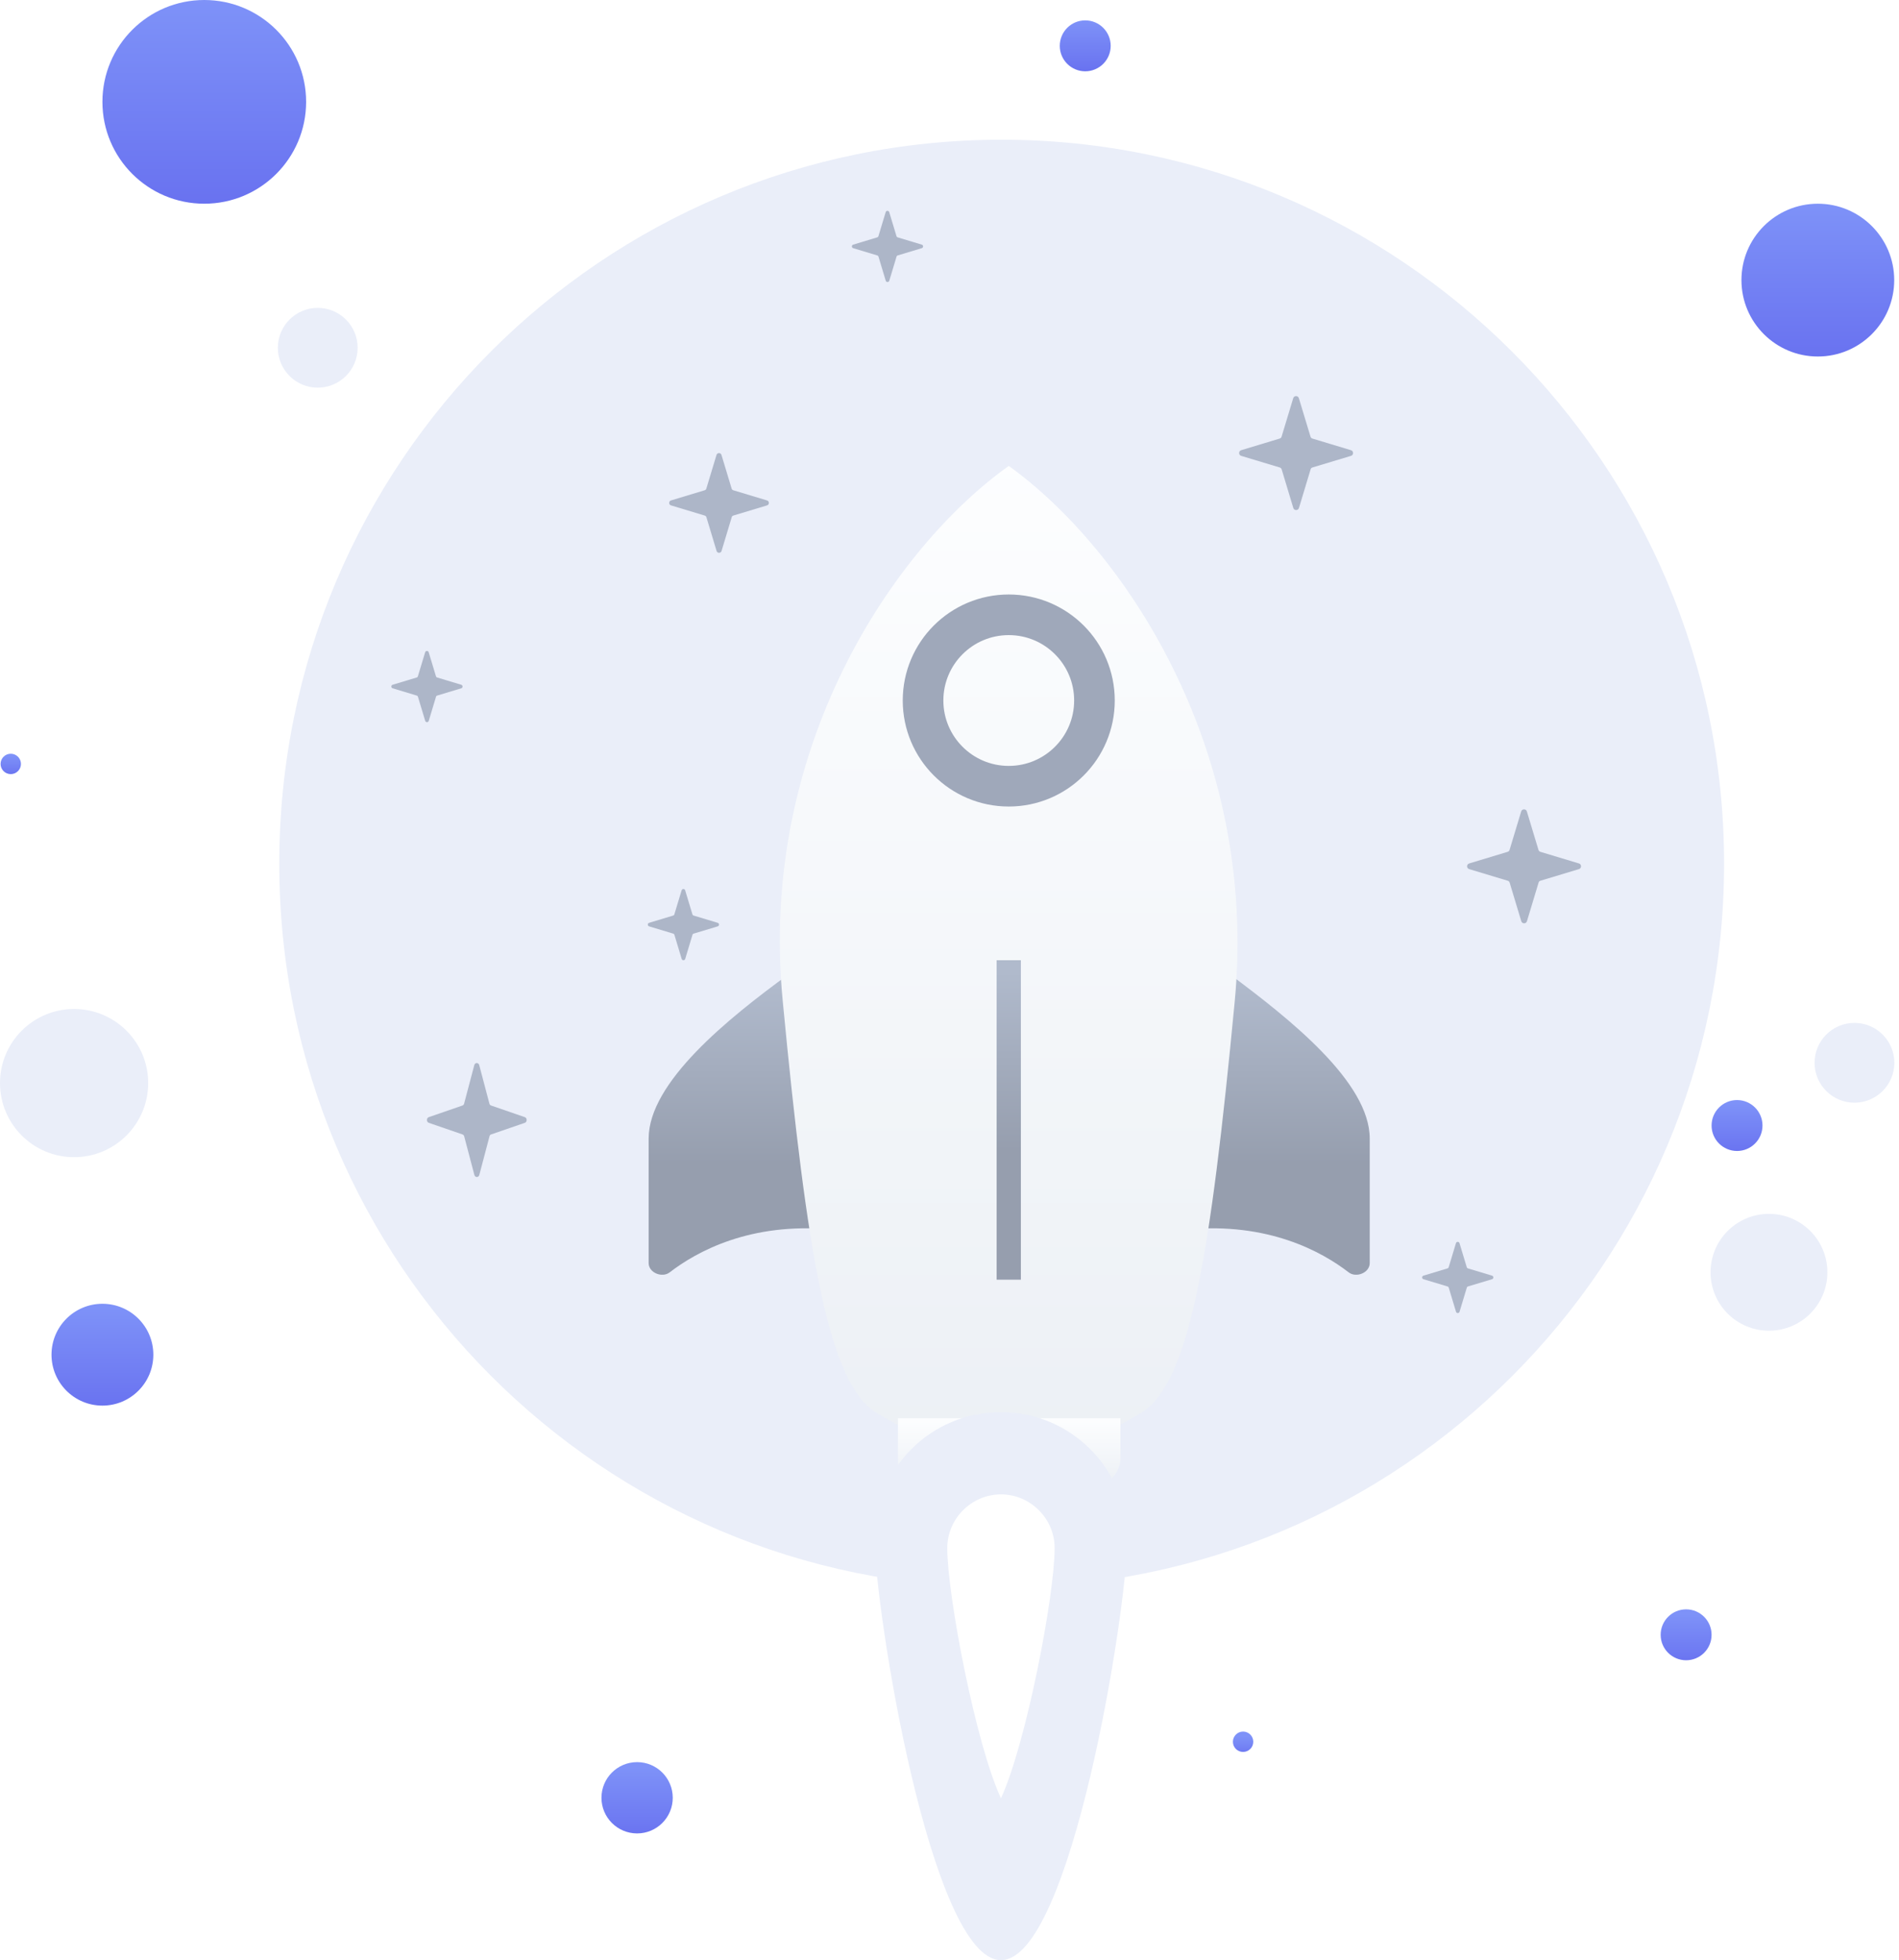 <svg width="187" height="193" viewBox="0 0 187 193" fill="none" xmlns="http://www.w3.org/2000/svg">
<path d="M98.638 156.311C137.924 156.311 169.775 124.461 169.775 85.034C169.775 45.607 137.784 13.757 98.638 13.757C59.351 13.757 27.501 45.607 27.501 85.034C27.501 124.461 59.351 156.311 98.638 156.311Z" fill="#EAEEF9"/>
<path d="M174.195 131.023C177.372 131.023 179.947 128.448 179.947 125.27C179.947 122.093 177.372 119.518 174.195 119.518C171.017 119.518 168.442 122.093 168.442 125.27C168.442 128.448 171.017 131.023 174.195 131.023Z" fill="#EAEEF9"/>
<path d="M182.613 108.573C184.783 108.573 186.542 106.814 186.542 104.644C186.542 102.475 184.783 100.716 182.613 100.716C180.443 100.716 178.685 102.475 178.685 104.644C178.685 106.814 180.443 108.573 182.613 108.573Z" fill="#EAEEF9"/>
<path d="M31.289 38.17C33.459 38.17 35.218 36.411 35.218 34.242C35.218 32.072 33.459 30.313 31.289 30.313C29.119 30.313 27.36 32.072 27.36 34.242C27.36 36.411 29.119 38.17 31.289 38.17Z" fill="#EAEEF9"/>
<path d="M7.296 113.938C11.326 113.938 14.592 110.671 14.592 106.642C14.592 102.612 11.326 99.346 7.296 99.346C3.267 99.346 0 102.612 0 106.642C0 110.671 3.267 113.938 7.296 113.938Z" fill="#EAEEF9"/>
<path d="M151.692 86.717L155.483 85.574C155.758 85.494 155.758 85.096 155.483 85.016L151.692 83.873C151.594 83.846 151.523 83.775 151.497 83.678L150.354 79.895C150.274 79.621 149.875 79.621 149.796 79.895L148.653 83.678C148.626 83.775 148.555 83.846 148.458 83.873L144.675 85.016C144.4 85.096 144.4 85.494 144.675 85.574L148.467 86.717C148.564 86.743 148.635 86.814 148.662 86.912L149.805 90.704C149.884 90.978 150.283 90.978 150.363 90.704L151.506 86.912C151.523 86.814 151.594 86.743 151.692 86.717Z" fill="#ADB6C8"/>
<path d="M129.242 46.028L133.034 44.885C133.309 44.806 133.309 44.407 133.034 44.327L129.242 43.184C129.145 43.158 129.074 43.087 129.047 42.989L127.904 39.207C127.825 38.932 127.426 38.932 127.346 39.207L126.203 42.989C126.177 43.087 126.106 43.158 126.008 43.184L122.225 44.327C121.951 44.407 121.951 44.806 122.225 44.885L126.017 46.028C126.115 46.055 126.186 46.126 126.212 46.223L127.355 50.015C127.435 50.289 127.833 50.289 127.913 50.015L129.056 46.223C129.074 46.126 129.145 46.055 129.242 46.028Z" fill="#ADB6C8"/>
<path d="M72.215 50.762L75.533 49.762C75.773 49.692 75.773 49.344 75.533 49.274L72.215 48.274C72.13 48.251 72.068 48.189 72.045 48.103L71.045 44.793C70.975 44.553 70.626 44.553 70.556 44.793L69.556 48.103C69.533 48.189 69.471 48.251 69.386 48.274L66.076 49.274C65.835 49.344 65.835 49.692 66.076 49.762L69.394 50.762C69.479 50.785 69.541 50.847 69.564 50.933L70.564 54.25C70.634 54.49 70.983 54.49 71.053 54.25L72.053 50.933C72.068 50.847 72.13 50.785 72.215 50.762Z" fill="#ADB6C8"/>
<path d="M48.363 111.697L51.681 110.554C51.921 110.475 51.921 110.076 51.681 109.996L48.363 108.853C48.277 108.827 48.215 108.756 48.192 108.658L47.192 104.875C47.122 104.601 46.774 104.601 46.704 104.875L45.704 108.658C45.681 108.756 45.618 108.827 45.533 108.853L42.223 109.996C41.983 110.076 41.983 110.475 42.223 110.554L45.541 111.697C45.626 111.724 45.688 111.795 45.712 111.892L46.712 115.684C46.781 115.958 47.13 115.958 47.2 115.684L48.2 111.892C48.215 111.795 48.277 111.724 48.363 111.697Z" fill="#ADB6C8"/>
<path d="M43.051 68.486L45.421 67.771C45.592 67.721 45.592 67.472 45.421 67.422L43.051 66.708C42.99 66.692 42.946 66.647 42.929 66.586L42.215 64.222C42.165 64.051 41.916 64.051 41.866 64.222L41.151 66.586C41.135 66.647 41.091 66.692 41.03 66.708L38.665 67.422C38.494 67.472 38.494 67.721 38.665 67.771L41.035 68.486C41.096 68.502 41.14 68.546 41.157 68.607L41.871 70.977C41.921 71.149 42.17 71.149 42.22 70.977L42.934 68.607C42.946 68.546 42.99 68.502 43.051 68.486Z" fill="#ADB6C8"/>
<path d="M68.306 91.925L70.676 91.211C70.847 91.161 70.847 90.912 70.676 90.862L68.306 90.148C68.245 90.132 68.201 90.087 68.184 90.026L67.47 87.662C67.42 87.491 67.171 87.491 67.121 87.662L66.406 90.026C66.39 90.087 66.346 90.132 66.285 90.148L63.92 90.862C63.749 90.912 63.749 91.161 63.92 91.211L66.29 91.925C66.351 91.942 66.395 91.986 66.412 92.047L67.126 94.417C67.176 94.589 67.425 94.589 67.475 94.417L68.189 92.047C68.201 91.986 68.245 91.942 68.306 91.925Z" fill="#ADB6C8"/>
<path d="M88.401 25.15L90.771 24.435C90.942 24.386 90.942 24.136 90.771 24.087L88.401 23.372C88.34 23.356 88.296 23.311 88.279 23.251L87.565 20.886C87.515 20.715 87.266 20.715 87.216 20.886L86.502 23.251C86.485 23.311 86.441 23.356 86.38 23.372L84.015 24.087C83.844 24.136 83.844 24.386 84.015 24.435L86.385 25.15C86.446 25.166 86.49 25.21 86.507 25.271L87.221 27.641C87.271 27.813 87.52 27.813 87.57 27.641L88.284 25.271C88.296 25.21 88.34 25.166 88.401 25.15Z" fill="#ADB6C8"/>
<path d="M144.557 126.666L146.927 125.952C147.098 125.902 147.098 125.653 146.927 125.603L144.557 124.889C144.496 124.872 144.451 124.828 144.435 124.767L143.721 122.403C143.671 122.231 143.422 122.231 143.372 122.403L142.657 124.767C142.641 124.828 142.597 124.872 142.536 124.889L140.171 125.603C140 125.653 140 125.902 140.171 125.952L142.541 126.666C142.602 126.683 142.646 126.727 142.663 126.788L143.377 129.157C143.427 129.329 143.676 129.329 143.726 129.157L144.44 126.788C144.451 126.727 144.496 126.683 144.557 126.666Z" fill="#ADB6C8"/>
<path d="M77.683 95.909C71.716 100.256 63.874 106.564 63.874 112.105C63.874 115.744 63.874 121.11 63.874 124.366C63.874 125.311 65.198 125.855 65.946 125.278C68.618 123.218 73.89 120.325 81.86 121.055C93.965 122.163 79.729 101.876 79.729 101.876L77.683 95.909Z" fill="url(#paint0_linear_2747_1328)"/>
<path d="M121.072 95.909C127.039 100.341 134.881 106.564 134.881 112.105C134.881 115.744 134.881 121.11 134.881 124.366C134.881 125.311 133.557 125.855 132.809 125.278C130.137 123.218 124.865 120.325 116.895 121.055C104.79 122.163 119.026 101.876 119.026 101.876L121.072 95.909Z" fill="url(#paint1_linear_2747_1328)"/>
<g filter="url(#filter0_d_2747_1328)">
<path d="M99.335 34.875C88.083 42.888 74.614 62.579 77.086 87.64C79.473 112.702 81.604 125.062 86.207 128.045C90.896 131.029 95.499 131.711 99.335 131.711C103.171 131.711 107.774 131.029 112.462 128.045C117.15 125.062 119.196 112.702 121.583 87.64C123.97 62.579 110.502 42.888 99.335 34.875Z" fill="url(#paint2_linear_2747_1328)"/>
</g>
<g filter="url(#filter1_d_2747_1328)">
<path d="M107.859 135.205H90.811C89.447 135.205 88.424 134.097 88.424 132.818V128.642H110.331V132.733C110.246 134.097 109.138 135.205 107.859 135.205Z" fill="url(#paint3_linear_2747_1328)"/>
</g>
<path d="M100.528 94.545H98.141V126H100.528V94.545Z" fill="url(#paint4_linear_2747_1328)"/>
<path d="M99.335 77.412C103.996 77.412 107.774 73.633 107.774 68.973C107.774 64.312 103.996 60.534 99.335 60.534C94.674 60.534 90.896 64.312 90.896 68.973C90.896 73.633 94.674 77.412 99.335 77.412Z" stroke="#9FA8BA" stroke-width="4" stroke-miterlimit="10"/>
<path d="M111.013 151.487C111.013 158.392 105.472 193 98.568 193C91.663 193 86.122 158.392 86.122 151.487C86.122 144.582 91.663 139.041 98.568 139.041C105.472 139.041 111.013 144.667 111.013 151.487Z" fill="#EAEEF9"/>
<path d="M98.568 177.059C96.096 171.774 93.282 157.113 93.282 152.424C93.282 149.526 95.669 147.139 98.568 147.139C101.466 147.139 103.853 149.526 103.853 152.424C103.853 157.113 101.04 171.689 98.568 177.059Z" fill="white"/>
<circle cx="179.007" cy="27.58" r="7.522" fill="url(#paint5_linear_2747_1328)"/>
<circle cx="20.115" cy="10.029" r="10.029" fill="url(#paint6_linear_2747_1328)"/>
<circle cx="10.086" cy="133.385" r="5.014" fill="url(#paint7_linear_2747_1328)"/>
<circle cx="166.037" cy="160.965" r="2.507" fill="url(#paint8_linear_2747_1328)"/>
<circle cx="106.866" cy="4.513" r="2.507" fill="url(#paint9_linear_2747_1328)"/>
<circle cx="62.738" cy="177.011" r="3.51" fill="url(#paint10_linear_2747_1328)"/>
<circle cx="122.411" cy="171.495" r="1.003" fill="url(#paint11_linear_2747_1328)"/>
<circle cx="171.051" cy="110.82" r="2.507" fill="url(#paint12_linear_2747_1328)"/>
<circle cx="1.06" cy="75.217" r="1.003" fill="url(#paint13_linear_2747_1328)"/>
<defs>
<filter id="filter0_d_2747_1328" x="54.726" y="23.843" width="89.198" height="140.963" filterUnits="userSpaceOnUse" color-interpolation-filters="sRGB">
<feFlood flood-opacity="0" result="BackgroundImageFix"/>
<feColorMatrix in="SourceAlpha" type="matrix" values="0 0 0 0 0 0 0 0 0 0 0 0 0 0 0 0 0 0 127 0" result="hardAlpha"/>
<feOffset dy="11"/>
<feGaussianBlur stdDeviation="11"/>
<feColorMatrix type="matrix" values="0 0 0 0 0.398 0 0 0 0 0.477 0 0 0 0 0.575 0 0 0 0.27 0"/>
<feBlend mode="normal" in2="BackgroundImageFix" result="effect1_dropShadow_2747_1328"/>
<feBlend mode="normal" in="SourceGraphic" in2="effect1_dropShadow_2747_1328" result="shape"/>
</filter>
<filter id="filter1_d_2747_1328" x="66.36" y="117.61" width="66.035" height="50.691" filterUnits="userSpaceOnUse" color-interpolation-filters="sRGB">
<feFlood flood-opacity="0" result="BackgroundImageFix"/>
<feColorMatrix in="SourceAlpha" type="matrix" values="0 0 0 0 0 0 0 0 0 0 0 0 0 0 0 0 0 0 127 0" result="hardAlpha"/>
<feOffset dy="11"/>
<feGaussianBlur stdDeviation="11"/>
<feColorMatrix type="matrix" values="0 0 0 0 0.398 0 0 0 0 0.477 0 0 0 0 0.575 0 0 0 0.27 0"/>
<feBlend mode="normal" in2="BackgroundImageFix" result="effect1_dropShadow_2747_1328"/>
<feBlend mode="normal" in="SourceGraphic" in2="effect1_dropShadow_2747_1328" result="shape"/>
</filter>
<linearGradient id="paint0_linear_2747_1328" x1="75.308" y1="96.995" x2="75.308" y2="114.555" gradientUnits="userSpaceOnUse">
<stop stop-color="#B0BACC"/>
<stop offset="1" stop-color="#969EAE"/>
</linearGradient>
<linearGradient id="paint1_linear_2747_1328" x1="123.451" y1="96.995" x2="123.451" y2="114.555" gradientUnits="userSpaceOnUse">
<stop stop-color="#B0BACC"/>
<stop offset="1" stop-color="#969EAE"/>
</linearGradient>
<linearGradient id="paint2_linear_2747_1328" x1="99.311" y1="32.635" x2="99.311" y2="132.755" gradientUnits="userSpaceOnUse">
<stop stop-color="#FDFEFF"/>
<stop offset="0.996" stop-color="#ECF0F5"/>
</linearGradient>
<linearGradient id="paint3_linear_2747_1328" x1="99.37" y1="128.49" x2="99.37" y2="135.276" gradientUnits="userSpaceOnUse">
<stop stop-color="#FDFEFF"/>
<stop offset="0.996" stop-color="#ECF0F5"/>
</linearGradient>
<linearGradient id="paint4_linear_2747_1328" x1="99.335" y1="95.638" x2="99.335" y2="113.293" gradientUnits="userSpaceOnUse">
<stop stop-color="#B0BACC"/>
<stop offset="1" stop-color="#969EAE"/>
</linearGradient>
<linearGradient id="paint5_linear_2747_1328" x1="179.504" y1="20.116" x2="179.504" y2="35.16" gradientUnits="userSpaceOnUse">
<stop stop-color="#7E92F8"/>
<stop offset="1" stop-color="#6972F0"/>
</linearGradient>
<linearGradient id="paint6_linear_2747_1328" x1="20.145" y1="0" x2="20.145" y2="20.058" gradientUnits="userSpaceOnUse">
<stop stop-color="#7E92F8"/>
<stop offset="1" stop-color="#6972F0"/>
</linearGradient>
<linearGradient id="paint7_linear_2747_1328" x1="10.101" y1="128.743" x2="10.101" y2="138.771" gradientUnits="userSpaceOnUse">
<stop stop-color="#7E92F8"/>
<stop offset="1" stop-color="#6972F0"/>
</linearGradient>
<linearGradient id="paint8_linear_2747_1328" x1="166.51" y1="158.917" x2="166.51" y2="163.931" gradientUnits="userSpaceOnUse">
<stop stop-color="#7E92F8"/>
<stop offset="1" stop-color="#6972F0"/>
</linearGradient>
<linearGradient id="paint9_linear_2747_1328" x1="107.168" y1="2.012" x2="107.168" y2="7.026" gradientUnits="userSpaceOnUse">
<stop stop-color="#7E92F8"/>
<stop offset="1" stop-color="#6972F0"/>
</linearGradient>
<linearGradient id="paint10_linear_2747_1328" x1="62.91" y1="174.004" x2="62.91" y2="181.024" gradientUnits="userSpaceOnUse">
<stop stop-color="#7E92F8"/>
<stop offset="1" stop-color="#6972F0"/>
</linearGradient>
<linearGradient id="paint11_linear_2747_1328" x1="122.762" y1="170.986" x2="122.762" y2="172.992" gradientUnits="userSpaceOnUse">
<stop stop-color="#7E92F8"/>
<stop offset="1" stop-color="#6972F0"/>
</linearGradient>
<linearGradient id="paint12_linear_2747_1328" x1="171.539" y1="108.627" x2="171.539" y2="113.641" gradientUnits="userSpaceOnUse">
<stop stop-color="#7E92F8"/>
<stop offset="1" stop-color="#6972F0"/>
</linearGradient>
<linearGradient id="paint13_linear_2747_1328" x1="1.06" y1="74.429" x2="1.06" y2="76.435" gradientUnits="userSpaceOnUse">
<stop stop-color="#7E92F8"/>
<stop offset="1" stop-color="#6972F0"/>
</linearGradient>
</defs>
</svg>
